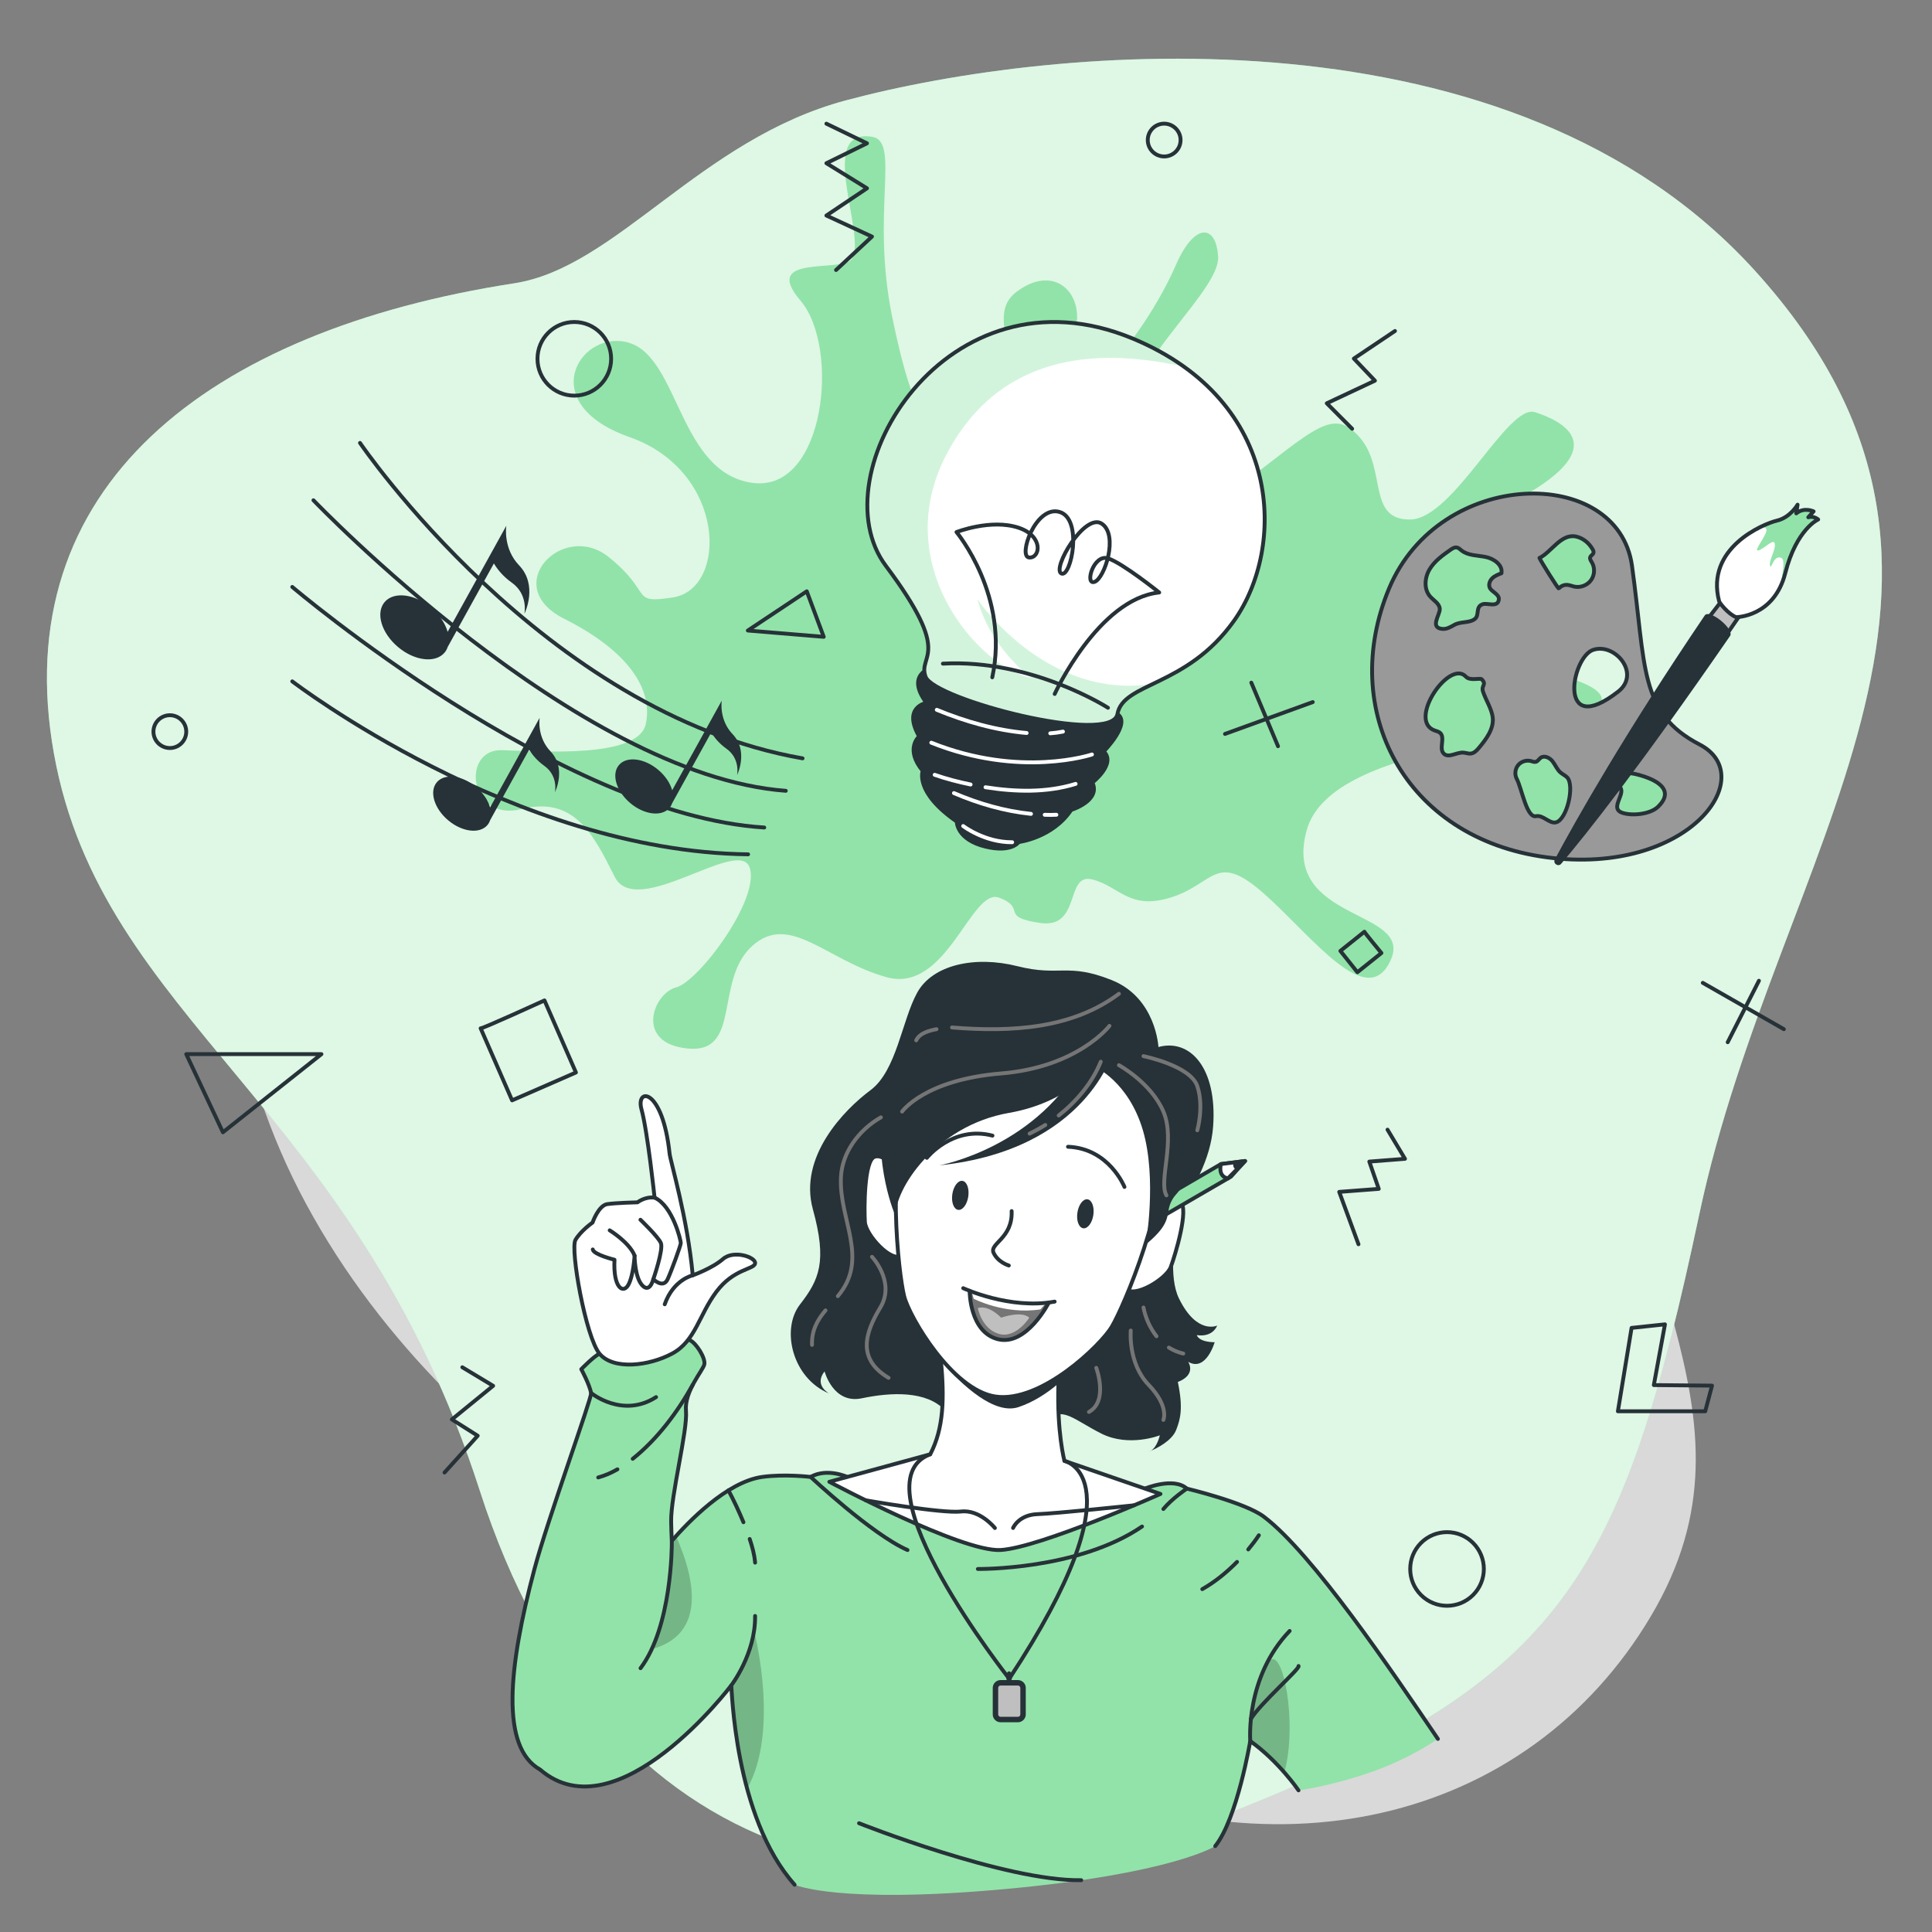 <?xml version="1.0" encoding="utf-8"?>
<!-- Generator: Adobe Illustrator 25.2.1, SVG Export Plug-In . SVG Version: 6.00 Build 0)  -->
<svg version="1.1" xmlns="http://www.w3.org/2000/svg" xmlns:xlink="http://www.w3.org/1999/xlink" x="0px" y="0px"
	 viewBox="0 0 500 500" style="enable-background:new 0 0 500 500;" xml:space="preserve">
<rect x="0" y="0" width="500" height="500" fill="#808080" stroke="none"/>
<style type="text/css">
	.st0{opacity:0.7;fill:#FFFFFF;}
	.st1{fill:#92E3A9;}
	.st2{fill:none;stroke:#263238;stroke-linecap:round;stroke-linejoin:round;stroke-miterlimit:10;}
	.st3{fill:#263238;}
	.st4{fill:#999999;stroke:#263238;stroke-linecap:round;stroke-linejoin:round;stroke-miterlimit:10;}
	.st5{fill:#92E3A9;stroke:#263238;stroke-linecap:round;stroke-linejoin:round;stroke-miterlimit:10;}
	.st6{fill:#BFBFBF;stroke:#263238;stroke-linecap:round;stroke-linejoin:round;stroke-miterlimit:10;}
	.st7{clip-path:url(#XMLID_3_);fill:#92E3A9;}
	.st8{fill:#263238;stroke:#263238;stroke-linecap:round;stroke-linejoin:round;stroke-miterlimit:10;}
	.st9{opacity:0.4;clip-path:url(#XMLID_4_);fill:#92E3A9;}
	.st10{fill:none;stroke:#FFFFFF;stroke-linecap:round;stroke-linejoin:round;stroke-miterlimit:10;}
	.st11{opacity:0.2;}
	.st12{fill:#FFFFFF;stroke:#263238;stroke-linecap:round;stroke-linejoin:round;stroke-miterlimit:10;}
	.st13{fill:#757575;}
	.st14{fill:#BFBFBF;}
	.st15{fill:#FFFFFF;}
	.st16{fill:none;stroke:#757575;stroke-linecap:round;stroke-linejoin:round;stroke-miterlimit:10;}
</style>
<g id="Background_Simple">
	<g>
		<path class="st0" d="M67.93,167.09c0,0-27.88,71.99,11.3,144.5c39.17,72.52,119.88,110.8,184.47,143.55
			c64.59,32.75,131.66,16.8,163.53-36.84c31.87-53.64-11.85-91.93-11.9-168.42c-0.05-76.49,11.45-96.74-29.96-161.36
			c-41.41-64.62-143.06-78.93-219.9-31C88.63,105.45,67.93,167.09,67.93,167.09z"/>
	</g>
	<g>
		<path class="st1" d="M454.33,70.22C391.44,0.67,273.62,11.35,218.86,25.99c-37.67,10.08-59.39,43.26-85.73,47.32
			C53.78,85.56,1.57,126.01,13.96,195.05c12.39,69.04,78.01,90.74,110.21,190.73c32.19,99.99,111.7,116.42,196.08,82.59
			c84.39-33.84,99.55-60.17,119.58-154.36C459.86,219.82,526.37,149.9,454.33,70.22z"/>
		<path class="st0" d="M454.33,70.22C391.44,0.67,273.62,11.35,218.86,25.99c-37.67,10.08-59.39,43.26-85.73,47.32
			C53.78,85.56,1.57,126.01,13.96,195.05c12.39,69.04,78.01,90.74,110.21,190.73c32.19,99.99,111.7,116.42,196.08,82.59
			c84.39-33.84,99.55-60.17,119.58-154.36C459.86,219.82,526.37,149.9,454.33,70.22z"/>
	</g>
</g>
<g id="Doodles">
	<path class="st1" d="M174.12,154.62c14.29-2.17,13.98-32.65-11.22-41.51c-25.2-8.87-12.27-28.62,0.29-24.26
		c12.56,4.36,12.71,33.51,31.53,36.11c18.82,2.6,22.79-35.05,12.44-47.17c-10.35-12.12,10.77-7.12,13.28-10.75
		c4.07-5.89-9.47-34.12,5.3-31.63c7.32,1.24-0.35,19.4,5.12,46.4c5.47,27,12.04,40.45,24.39,26.08c12.35-14.37-1.18-25.63,7.9-32.42
		c9.08-6.79,16.4-0.61,15.54,7.97c-0.86,8.58-1.24,17.01,4.77,13.94c6.01-3.07,15.92-17.43,20.83-28.73
		c4.91-11.3,10.52-10.56,10.96-2.15c0.44,8.41-21.89,26.64-22.49,39.22c-0.6,12.58,8.15,35.23,27.96,20.13
		c19.82-15.1,24.37-20.59,31.28-12.52c6.91,8.07,1.76,21.28,12.98,21.12c11.22-0.16,25.21-30.04,32.27-27.78
		c7.06,2.26,20.39,8.79-3.87,22.21c-24.26,13.42-32.49,12.83-31.42,27.46c1.07,14.64,57.91,16.37,52.18,26.07
		c-5.73,9.7-69.33,8.54-75.96,32.43c-6.64,23.9,27.76,20.24,21.74,33.62c-6.03,13.38-19.94-5.73-32.6-17.01
		c-12.65-11.28-12.91-2.89-23.98,0.71c-11.07,3.6-13.52-2.76-20.65-4.56c-7.13-1.8-2.78,12.82-13.5,11.26
		c-10.72-1.56-3.33-3.75-10.58-6.54c-7.26-2.79-13.53,24.89-29.14,20.58c-15.61-4.31-25.1-16.93-34.86-8.03
		c-9.76,8.9-2.64,27.81-16.56,26.49c-13.93-1.31-8.99-14.3-3.1-15.81c5.88-1.51,21.81-22.87,19.06-31.02
		c-2.75-8.16-29.32,13.61-34.94,2.36c-5.62-11.25-10.57-20.88-24.15-17.5c-13.59,3.39-15.66-15.56-5.03-15.25
		c10.63,0.31,35.31,2.14,37.24-6.76c1.93-8.9-4.38-18.84-21.16-27.27c-16.77-8.43-0.32-25.4,11.48-16.01
		C169.25,153.52,162.82,156.33,174.12,154.62z"/>
	<g>
		<polygon class="st2" points="57.69,293.03 48.2,272.81 83.19,272.81 		"/>
		<polygon class="st2" points="208.79,153.03 213.18,164.81 193.54,163.18 		"/>
		<polyline class="st2" points="213.87,32.01 224.38,37.09 213.87,42.24 224.38,48.73 213.87,55.78 225.67,61.23 216.37,69.88 		"/>
		<polygon class="st2" points="422.25,343.66 418.71,365.24 441.31,365.24 443.07,358.6 428.01,358.46 430.89,342.74 		"/>
		
			<ellipse transform="matrix(0.707 -0.707 0.707 0.707 -177.409 383.79)" class="st2" cx="374.57" cy="406.05" rx="9.53" ry="9.53"/>
		<circle class="st2" cx="148.63" cy="92.86" r="9.53"/>
		<line class="st2" x1="440.68" y1="254.36" x2="461.66" y2="266.35"/>
		<line class="st2" x1="455.21" y1="253.82" x2="447.13" y2="269.73"/>
		<line class="st2" x1="339.74" y1="181.7" x2="317.03" y2="189.94"/>
		<line class="st2" x1="330.75" y1="193.12" x2="323.84" y2="176.67"/>
		<path class="st2" d="M124.39,266.12c-0.16,0.41,16.52-7.21,16.52-7.21l8.14,18.65l-16.52,7.21L124.39,266.12z"/>
		<path class="st2" d="M353.11,241.13c-0.17-0.02,4.4,5.51,4.4,5.51l-6.22,4.97l-4.4-5.51L353.11,241.13z"/>
		<path class="st2" d="M48.2,189.35c0,2.34-1.9,4.24-4.24,4.24c-2.34,0-4.25-1.9-4.25-4.24c0-2.34,1.9-4.25,4.25-4.25
			C46.3,185.1,48.2,187,48.2,189.35z"/>
		<path class="st2" d="M305.53,36.25c0,2.34-1.9,4.24-4.25,4.24c-2.34,0-4.24-1.9-4.24-4.24c0-2.34,1.9-4.25,4.24-4.25
			C303.63,32.01,305.53,33.91,305.53,36.25z"/>
		<polyline class="st2" points="359.09,292.36 363.61,299.9 354.38,300.62 356.82,307.68 346.59,308.46 351.57,322.01 		"/>
		<polyline class="st2" points="119.65,353.85 127.62,358.65 116.95,367.35 123.63,371.57 115.04,381.09 		"/>
		<polyline class="st2" points="349.93,110.96 343.37,104.37 355.83,98.52 350.38,92.8 361.02,85.66 		"/>
	</g>
</g>
<g id="Notation">
	<g>
		<g>
			<path class="st2" d="M93.17,114.63c0,0,47.53,69.94,114.53,81.63"/>
			<path class="st2" d="M81.12,129.47c0,0,68.08,71.17,122.24,75.19"/>
			<path class="st2" d="M75.64,151.9c0,0,69.36,58.98,122.15,62.26"/>
			<path class="st2" d="M75.64,176.34c0,0,57.34,44.03,117.97,44.76"/>
		</g>
		<path class="st3" d="M134.35,146.32c-2.04-2.13-2.88-4.55-3.21-6.51c-0.35-2.03-0.13-3.54-0.11-3.73l0-0.01l-15.18,27.45
			c-0.61-2.15-2.08-4.41-4.27-6.25c-4.29-3.61-9.68-4.26-12.05-1.44c-2.37,2.81-0.81,8.01,3.48,11.62
			c4.29,3.61,9.68,4.25,12.05,1.44c0.37-0.44,0.63-0.94,0.81-1.47l11.95-21.61c0.83,1.41,2.27,3.3,4.61,4.96
			c4.25,3.01,3.34,7.81,3.28,8.09C135.9,158.5,139.23,151.43,134.35,146.32z"/>
		<path class="st3" d="M142.46,194.44c-1.72-1.8-2.43-3.85-2.71-5.51c-0.3-1.71-0.11-3-0.09-3.15l0-0.01l-12.83,23.2
			c-0.51-1.81-1.76-3.73-3.61-5.29c-3.62-3.05-8.18-3.6-10.18-1.22c-2,2.38-0.68,6.78,2.94,9.83c3.63,3.05,8.18,3.6,10.18,1.22
			c0.31-0.37,0.53-0.79,0.69-1.25l10.1-18.27c0.7,1.19,1.92,2.79,3.9,4.2c3.59,2.55,2.82,6.61,2.77,6.84
			C143.77,204.73,146.59,198.76,142.46,194.44z"/>
		<path class="st3" d="M189.59,189.99c-1.72-1.8-2.43-3.85-2.71-5.51c-0.3-1.71-0.11-3-0.09-3.15l0-0.01l-12.83,23.2
			c-0.51-1.81-1.76-3.73-3.61-5.29c-3.63-3.05-8.18-3.6-10.18-1.22c-2,2.38-0.68,6.77,2.94,9.83c3.62,3.05,8.18,3.6,10.18,1.22
			c0.31-0.37,0.53-0.79,0.69-1.24l10.1-18.27c0.7,1.19,1.92,2.79,3.9,4.2c3.59,2.55,2.82,6.61,2.77,6.84
			C190.9,200.29,193.72,194.31,189.59,189.99z"/>
	</g>
</g>
<g id="Paint_tools">
	<g>
		<g>
			<path class="st4" d="M359.5,152.27c-13.13,31.37,3.88,64.69,40.72,69.59c36.84,4.89,55.41-21.01,39.64-29.18
				c-15.77-8.17-13.87-20.21-17.51-46.29C418.7,120.3,372.61,120.95,359.5,152.27z M418.79,178.98
				c-15.88,12.36-12.18-8.88-6.5-10.79C417.97,166.27,424.72,174.36,418.79,178.98z"/>
			<path class="st5" d="M407.85,138.85c-3.86-0.81-6.39,4.08-9.44,5.55c0.31,0.78,4.86,8.07,5.01,7.9c0.53-0.64,1.38-1,2.21-0.93
				c0.62,0.05,1.19,0.31,1.79,0.44c1.6,0.35,3.38-0.33,4.34-1.66c0.96-1.33,1.04-3.24,0.2-4.64c-0.24-0.4-0.56-0.84-0.42-1.28
				c0.14-0.46,0.73-0.69,0.85-1.15c0.08-0.31-0.06-0.64-0.23-0.93C411.24,140.53,409.68,139.23,407.85,138.85z"/>
			<path class="st5" d="M384.47,144.14c-2.13-0.43-4.52-0.33-6.22-1.67c-0.39-0.31-0.76-0.7-1.24-0.78
				c-0.58-0.1-1.13,0.25-1.62,0.59c-2.05,1.44-4.16,2.94-5.43,5.09c-1.28,2.15-1.5,5.14,0.16,7.01c0.92,1.03,2.39,1.8,2.49,3.18
				c0.11,1.53-2.72,4.92,0.71,5.21c1.09,0.09,2.11-0.51,3.06-1.05c1.66-0.95,3.98-0.41,5.36-1.58c1.18-1,0.05-3.1,1.96-3.76
				c1.23-0.43,3.86,0.93,4.19-1.16c0.23-1.46-1.85-1.98-2.35-3.13c-0.36-0.83,0.02-1.82,0.67-2.45c0.65-0.62,1.52-0.96,2.36-1.28
				C388.96,146.21,386.6,144.56,384.47,144.14z"/>
			<path class="st5" d="M383.45,175.78c-0.47-0.38-2.99,0.51-4.08-0.66c-4.28-4.62-15.2,11.37-8.09,13.93
				c0.47,0.17,1,0.27,1.38,0.59c1.47,1.23-0.37,4.07,1,5.41c1.25,1.21,3.26-0.37,5-0.28c0.67,0.03,1.32,0.33,1.99,0.25
				c0.9-0.11,1.58-0.85,2.16-1.55c1.77-2.13,3.83-4.82,3.51-7.77c-0.24-2.18-1.81-4.59-2.5-6.66
				C383.24,177.33,384.88,177.23,383.45,175.78z"/>
			<path class="st5" d="M403.83,199.9c-0.89-0.78-1.31-1.95-2.04-2.88c-0.73-0.93-2.11-1.6-3.06-0.91
				c-0.45,0.33-0.73,0.91-1.26,1.05c-0.42,0.11-0.85-0.09-1.26-0.2c-1.2-0.32-2.57,0.12-3.34,1.09c-0.77,0.96-0.92,2.39-0.35,3.49
				c1.36,2.62,2.56,10.18,4.99,9.69c1.88-0.38,3.48,2.03,5.19,1.59c2.86-0.73,4.86-9.57,2.88-11.63
				C405.07,200.67,404.37,200.38,403.83,199.9z"/>
			<path class="st5" d="M427.39,201.7c-1.16-0.54-2.43-0.94-3.48-1.21c-1.11-0.28-2.29-0.56-3.39-0.24c-1.1,0.32-2.04,1.48-1.7,2.57
				c0.16,0.49,0.54,0.88,0.71,1.37c0.64,1.83-2.76,5.09,0.25,6.14c2.55,0.89,7.3,0.42,9.32-1.54
				C432.63,205.37,430.33,203.07,427.39,201.7z"/>
		</g>
		<g>
			<polygon class="st6" points="441.57,160.67 445.34,155.79 450.42,159.02 446.69,164.44 			"/>
			<path class="st3" d="M441.19,159.27c-20.82,30.76-33.19,52.66-38.8,63.14c-0.57,1.06,0.88,2.04,1.66,1.12
				c6.69-7.88,20.26-25,43.69-58.95C448.94,162.83,442.38,157.52,441.19,159.27z"/>
			<g>
				<defs>
					<path id="XMLID_5_" d="M444.91,155.61c0.12,0.48,2.39,3.32,4.39,4.11c0,0,9.83,0,12.73-11.42c2.9-11.42,8.51-13.86,8.51-13.86
						s-1.08-1-2.56-0.57l1.38-1.52c0,0-2.46-1.18-4.49,0.51l0.34-2.25c0,0-1.87,3.31-5.34,4.13
						C456.39,135.55,441.28,141.8,444.91,155.61z"/>
				</defs>
				<use xlink:href="#XMLID_5_"  style="overflow:visible;fill:#FFFFFF;"/>
				<clipPath id="XMLID_3_">
					<use xlink:href="#XMLID_5_"  style="overflow:visible;"/>
				</clipPath>
				<path id="XMLID_6_" class="st7" d="M462.03,148.29c-0.3,1.18-0.68,2.25-1.12,3.2c0.21-2.77,1.32-6.66,0.02-7.14
					c-2.05-0.75-2.53,3.4-2.85,2.01c-0.32-1.39,1.46-3.92,1.24-5.58c-0.22-1.66-2.71,1.27-4.26,1.67c-1.55,0.4,2.6-4.35,2.06-5.54
					c-0.12-0.25-0.54-0.51-1.13-0.73c1.65-0.8,3.06-1.27,3.86-1.46c3.47-0.81,5.34-4.13,5.34-4.13l-0.33,2.24
					c2.04-1.68,4.5-0.51,4.5-0.51l-1.37,1.53c1.48-0.44,2.56,0.57,2.56,0.57S464.94,136.87,462.03,148.29z"/>
				
					<use xlink:href="#XMLID_5_"  style="overflow:visible;fill:none;stroke:#263238;stroke-linecap:round;stroke-linejoin:round;stroke-miterlimit:10;"/>
			</g>
		</g>
	</g>
</g>
<g id="Lamp">
	<g>
		<path class="st8" d="M241.07,172.86c0,0-6.85,1.59-1.31,9.05c0,0-6.26,1.03-1.89,8.67c0,0-3.79,3.21,0.93,8.92
			c0,0-2.2,5.5,8.8,13.11c0,0-0.08,4.72,7.56,6.52c6.68,1.58,8.48-1.21,8.48-1.21s8.76-1.06,13.58-8.31c0,0,7.72-2.37,5.49-7.09
			c0,0,6.26-4.88,2.93-8.05c0,0,7.19-7.25,3.56-9.66C282.81,180.57,241.07,172.86,241.07,172.86z"/>
		<g>
			<defs>
				<path id="XMLID_2_" d="M293.14,87.61c39.15,16.27,39.65,54.15,26.22,73.05c-12.24,17.21-28.72,15.91-30.17,24.15
					c-1.44,8.24-47.51-3.77-49.65-9.66c-2.14-5.89,7.42-5.1-10.28-28.71C211.57,122.83,245.06,67.63,293.14,87.61z"/>
			</defs>
			<use xlink:href="#XMLID_2_"  style="overflow:visible;fill:#FFFFFF;"/>
			<clipPath id="XMLID_4_">
				<use xlink:href="#XMLID_2_"  style="overflow:visible;"/>
			</clipPath>
			<path class="st9" d="M289.2,184.8c-1.44,8.24-47.51-3.77-49.65-9.65c-2.15-5.9,7.41-5.11-10.28-28.71
				c-17.69-23.61,15.79-78.82,63.88-58.84c5.06,2.1,9.47,4.57,13.29,7.3c-19.67-4.33-46.39-5.08-61.13,22.02
				c-16.04,29.51,8.91,56.35,21.46,58.44c0,0-10.39-7.57-13.84-20.3c0,0,17.73,26.3,45.5,21.91
				C293.48,179.35,289.84,181.12,289.2,184.8z"/>
			
				<use xlink:href="#XMLID_2_"  style="overflow:visible;fill:none;stroke:#263238;stroke-linecap:round;stroke-linejoin:round;stroke-miterlimit:10;"/>
		</g>
		<path class="st10" d="M282.6,195.26c0,0-18.44,6.21-41.58-3.05"/>
		<path class="st10" d="M271.81,189.78c1.1-0.08,2.2-0.22,3.28-0.44"/>
		<path class="st10" d="M242.44,183.7c7.35,3.04,15.32,5.31,23.25,6"/>
		<path class="st10" d="M255.05,203.74c7.68,1.21,15.82,1.45,23.32-0.87"/>
		<path class="st10" d="M241.89,200.52c3.03,1.06,6.16,1.86,9.3,2.51"/>
		<path class="st10" d="M266.82,210.63c-6.87-0.71-13.6-2.66-19.94-5.38"/>
		<path class="st10" d="M273.39,210.86c-1.01,0.05-2.02,0.05-3.02,0.01"/>
		<path class="st10" d="M249.27,213.78c0,0,5.56,4.25,12.68,4.19"/>
		<path class="st2" d="M286.74,183.17c0,0-19.69-12.65-42.72-11.42"/>
		<path class="st2" d="M272.95,179.6c0,0,11.29-24.6,27.05-26.27c0,0-9.55-7.67-13.27-8.83c-3.72-1.16-6.07,6.96-3.47,6.09
			c2.6-0.87,6.3-12.12,1.88-15.06c-4.42-2.94-12.98,11.69-10.46,12.89c2.51,1.2,5.66-14.2-0.51-15.94
			c-6.17-1.74-10.74,11.53-7.85,11.8c2.89,0.27,3.89-5.5-2.7-7.7c-7.13-2.38-16.08,1.12-16.08,1.12s13.82,16.52,9.26,37.59"/>
	</g>
</g>
<g id="Character">
	<g>
		<g>
			<path class="st1" d="M314.5,477.77c5.68-7.03,9.06-27.19,9.06-27.19c7.47,5.33,12.49,12.76,12.49,12.76s7.77-0.92,18.55-4.63
				c10.3-3.54,17.52-8.69,17.52-8.69c-12.07-17.79-32.49-48.02-45.06-57.52c-4.86-3.68-19.92-7.26-19.92-7.26
				c-3.42-3.09-10.85,0-10.85,0c-40.23,10.23-77.03-3.02-77.03-3.02s-5.21-2.41-9.49,0c0,0-6.75-0.81-12.52,0
				c-9.21,1.27-19.27,11.79-23.42,16.57c-1.24,1.43-35.35,40.94-35.35,40.94s-1.18,16.11,1.31,18.25
				c19.99,17.13,49.44-21.79,49.44-21.79c0.19,0.08,0.64,33.89,16.41,51.57c0,0,11.18,5.1,54.64,1.11
				C303.42,484.91,314.5,477.77,314.5,477.77z"/>
			<g>
				<path class="st11" d="M163.75,427.64c-6.69,0.59-10.16-1.01-11.49-3.85c0,0,0,0,0-0.01c9.63-11.14,20.88-24.17,21.58-24.98
					c0.33-0.39,0.71-0.81,1.11-1.26C179.94,408.72,184.1,425.87,163.75,427.64z"/>
				<path class="st11" d="M193.35,462.9c-3.78-13.92-4.01-26.66-4.12-26.7c0,0,4.84-6.34,6.18-13
					C195.42,423.2,201.7,448.25,193.35,462.9z"/>
				<path class="st11" d="M332.39,458.72c-2.16-2.48-5.22-5.56-8.82-8.14c0,0,0.48-15.9,4.92-20.72
					C332.05,425.99,335.86,446.1,332.39,458.72z"/>
			</g>
		</g>
		<path class="st2" d="M314.5,477.77c5.68-7.03,9.06-27.19,9.06-27.19c7.47,5.33,12.49,12.76,12.49,12.76"/>
		<path class="st2" d="M372.13,450.03c-12.07-17.79-32.49-48.02-45.06-57.52c-4.86-3.68-19.92-7.26-19.92-7.26
			c-3.42-3.09-10.85,0-10.85,0c-40.23,10.23-77.03-3.02-77.03-3.02s-5.21-2.41-9.49,0c0,0-6.75-0.81-12.52,0
			c-9.21,1.27-19.27,11.79-23.42,16.57c-1.24,1.43-35.35,40.94-35.35,40.94s-1.18,16.11,1.31,18.25
			c19.99,17.13,49.44-21.79,49.44-21.79c0.19,0.08,0.64,33.89,16.41,51.57"/>
		<g>
			<path class="st3" d="M297.79,375.48c-0.33,0.14-0.53,0.21-0.53,0.21C297.45,375.65,297.62,375.57,297.79,375.48z"/>
			<path class="st3" d="M309.74,345.53c4.23,0.62,5.26-2.47,5.26-2.47s-5.26,2.47-9.9-7.05c-2.64-5.42-1.34-15.39,0.27-22.97
				c3.25-5.36,7.97-12.77,8.59-21.57c1.07-15.09-5.98-22.74-14.16-20.5c0,0-0.6-12.75-12.11-17.33
				c-11.51-4.57-13.35-0.81-24.38-3.59c-11.03-2.78-21.96-0.36-25.93,6.83c-3.98,7.18-5.32,20.22-12.11,25.27
				c-6.79,5.04-18.65,17.2-14.9,30.8c3.75,13.6,1.63,18.25-3.35,24.67c-4.97,6.43-1.95,19.08,7.55,23.01c0,0-4.01-2.14-1.17-5.72
				c0,0,2.2,8.52,9.62,6.97c7.42-1.56,16.8-2.07,21.59,3.18c4.79,5.25,22.32,6.68,26.27,2.66c3.95-4.02,7.01-0.29,14.17,3.3
				c7.16,3.59,15.11,0.44,15.11,0.44s-0.67,3.1-2.38,4.03c1.46-0.61,5.48-2.54,6.61-5.42c1.11-2.83,1.84-5.68,0.43-12.41
				c4.96-1.95,2.67-5.22,2.67-5.22c4.65,2.68,6.86-5.07,6.86-5.07C310.06,347.3,309.74,345.53,309.74,345.53z"/>
		</g>
		<g>
			<path class="st12" d="M300.33,386.63c0,0-31.33,13.95-41.39,14.51c-10.06,0.58-44.31-17.65-44.31-17.65l26.11-7.12
				c3.56-6.78,3.64-14.74,2.79-24.08c-0.27-2.89-0.62-5.63-0.99-8.07c-0.89-5.92-1.87-10.05-1.87-10.05l36.89,1.52
				c-0.78,2.35-1.4,4.75-1.9,7.15c-1.08,5.18-1.58,10.39-1.74,15.21c-0.42,12.76,1.56,20.02,1.56,20.02L300.33,386.63z"/>
			<path class="st12" d="M224.06,388.28c0,0,19.76,3.47,24.66,2.9c4.91-0.57,8.76,4.27,8.76,4.27"/>
			<path class="st12" d="M293.49,389.57c0,0-20.11,2.13-25,2.29c-4.89,0.17-6.31,3.58-6.31,3.58"/>
			<path class="st3" d="M275.65,342.85c-1.08,5.18-1.58,10.39-1.74,15.21c-2.81,2.4-6.33,4.76-10.33,6.1
				c-6.2,2.06-14.45-5.51-20.05-11.87c-0.27-2.89-0.62-5.63-0.99-8.07L275.65,342.85z"/>
		</g>
		<g>
			<g>
				<path class="st12" d="M232.09,303.11c0,0-3.04-4.67-5.76-3.73c-2.72,0.94-2.71,13.61-2.49,16.9c0.22,3.29,6.84,10.65,9.61,8.64"
					/>
				<path class="st12" d="M298.88,312.95c0,0,4.26-3.59,6.59-1.91c2.33,1.69-1.33,13.81-2.49,16.9c-1.16,3.09-9.62,8.23-11.69,5.5"
					/>
			</g>
			<path class="st12" d="M257.62,361.42c-11.19-1.65-22.29-20.61-23.62-25.94c-1.49-5.94-4.77-35.23,1.62-51.28
				c7.18-18.03,22.2-25.64,36.83-23.49c14.64,2.16,26.83,13.77,28.5,33.11c1.49,17.21-10.1,44.31-13.24,49.57
				C284.9,348.11,269.41,363.16,257.62,361.42z"/>
			<path class="st3" d="M282.96,314.43c-0.3,2.07-1.48,3.61-2.62,3.45c-1.14-0.17-1.82-1.98-1.51-4.05
				c0.31-2.07,1.48-3.61,2.62-3.45C282.58,310.55,283.26,312.36,282.96,314.43z"/>
			<path class="st3" d="M246.46,309.06c-0.31,2.07,0.37,3.89,1.51,4.05c1.14,0.17,2.31-1.37,2.62-3.45c0.3-2.07-0.37-3.89-1.51-4.05
				C247.94,305.44,246.77,306.99,246.46,309.06z"/>
			<path class="st13" d="M271.46,337.08c0,0-5.79,11.36-13.19,9.51c-7.27-1.83-7.33-12.17-7.33-12.51c0,0,0.37,0.16,1.04,0.4
				c1.61,0.61,4.92,1.72,9.03,2.32c3.44,0.51,7.07,0.45,9.01,0.36C270.92,337.12,271.46,337.08,271.46,337.08z"/>
			<path class="st12" d="M261.81,313.43c0.29,7.14-5.83,8.35-4.66,10.82c1.17,2.47,3.93,3.26,3.93,3.26"/>
			<path class="st2" d="M250.94,334.06c0,0-0.07,10.67,7.33,12.53c7.4,1.86,13.18-9.51,13.18-9.51"/>
			<path class="st2" d="M239.86,299.65c0,0,6.67-8.42,16.99-5.75"/>
			<path class="st2" d="M291.01,307.18c0,0-3.96-9.98-14.61-10.4"/>
			<g>
				<polygon class="st5" points="322.23,300.47 320.16,302.75 318.56,304.52 300.06,315.27 300.83,310.09 315.97,301.27 
					319.25,300.86 				"/>
				<path class="st12" d="M317.79,304.97c-2.74-0.52-1.82-3.71-1.82-3.71l6.26-0.8L317.79,304.97z"/>
				<path class="st3" d="M322.23,300.47l-2.07,2.28c-1.38-0.38-0.97-1.73-0.91-1.89L322.23,300.47z"/>
			</g>
			<path class="st3" d="M283.42,276.14c0,0-7.02,9.22-22.27,11.87c-19.1,3.33-29.64,19.85-29.38,26.74c0,0-5.88-12.94-3.27-30.4
				c3.79-25.35,27.44-32.6,44.64-30.83c17.2,1.77,25.5,19.01,25.5,19.01s12.91,10.06,11.04,22.73c-1.79,12.13-4.74,12.47-6.3,15.21
				c-2.16,3.8,0.67,5.39-6.87,11.63c0,0,2.98-16.93-0.72-29.56C292.07,279.91,283.42,276.14,283.42,276.14z"/>
			<path class="st3" d="M288.15,271.85c0,0-6.73,25.72-45.02,29.74c0,0,25.79-4.66,37.72-28.23L288.15,271.85z"/>
			<path class="st14" d="M259.09,341.01c0,0,5.26-1.88,7.29,0c0,0-3.46,5.52-7.91,4.19c-4.45-1.33-5.4-6.66-5.4-6.66
				S255.48,337.42,259.09,341.01z"/>
			<path class="st15" d="M270.76,337.17l-1.5,1.7c-9.29,1.42-17.28-2.76-17.28-2.76l-0.52-1.85c1.61,0.61,5.45,1.94,9.55,2.54
				C264.45,337.31,268.82,337.26,270.76,337.17z"/>
			<path class="st2" d="M249.28,333.38c0,0,12.03,5.61,23.66,3.48"/>
			<path class="st16" d="M287.13,265.49c0,0-8.16,10.69-28.04,12.32c-19.88,1.63-25.63,9.87-25.63,9.87"/>
			<path class="st16" d="M242.37,266.35c-1.85,0.35-4.38,1.01-5.26,2.89"/>
			<path class="st16" d="M289.58,257.19c-11.99,8.96-27.47,9.99-43.2,8.72"/>
			<path class="st16" d="M213.64,339.13c-2.25,2.63-3.62,5.4-3.49,8.93"/>
			<path class="st16" d="M227.97,289.17c-5.58,3.16-10.04,8.97-10.34,15.52c-0.51,11.07,7.43,21.06-0.8,30.75"/>
			<path class="st16" d="M225.67,325.26c0,0,6.15,6.51,2.16,13.12c-4,6.61-6.06,13.33,2.13,18.2"/>
			<path class="st16" d="M270.52,291.14c-1.31,0.82-2.67,1.57-4.06,2.24"/>
			<path class="st16" d="M284.88,274.76c-2.19,5.46-6.32,10.31-10.89,13.93"/>
			<path class="st16" d="M289.58,275.67c0,0,8.31,4.52,11.51,12.01c3.2,7.49-1.31,18.03,0.78,21.68"/>
			<path class="st16" d="M302.51,348.75c1.14,0.72,2.4,1.24,3.72,1.55"/>
			<path class="st16" d="M295.93,338.38c0.52,2.68,1.69,5.29,3.37,7.44"/>
			<path class="st16" d="M292.64,344.34c0,0-0.77,8.46,4.62,14.05c5.39,5.59,3.82,9.08,3.82,9.08"/>
			<path class="st16" d="M283.71,353.99c0,0,3.22,8.57-1.89,11.42"/>
			<path class="st16" d="M295.93,273.33c0,0,12.15,2.45,13.93,7.76c1.78,5.31,0,11.43,0,11.43"/>
		</g>
		<path class="st5" d="M139.8,457.98c-10.29-5.71-8.3-26.27-1.48-51.93c3.35-12.61,14.89-44.37,14.66-45.55
			c-0.46-2.31-2.55-6.15-2.55-6.15s3.3-3.4,4.73-4.01c6.01-2.56,17.86-5.79,23.3-3.54c1.69,0.7,4.16,4.67,3.82,6.29
			c-0.35,1.62-5.21,6.95-4.75,12.05c0.46,5.09-3.96,21.96-3.84,28.67c0.02,1.38,0.08,3.12,0.17,5c0.05,1.2-0.01,22.19-8.09,32.92"/>
		<g>
			<path class="st12" d="M173.29,298.56c0.22,2.04,4.63,16.6,5.99,31.49c0,0,5.07-1.81,7.83-4.22c2.76-2.42,8.55-0.48,8.31,1.13
				c-0.24,1.61-5.54,1.33-10.04,7.37c-4.51,6.04-5.41,12.72-11.38,15.95c-5.97,3.23-15.26,4.36-18.84,0.06
				c-3.58-4.3-7.63-27.08-6.23-29.46c1.4-2.38,4.42-4.48,4.42-4.48s1.52-4.45,3.83-4.78c2.31-0.33,7.81-0.46,7.81-0.46
				s1.92-1.54,4.41-1.21c0,0-1.8-17.1-3.38-22.84C164.44,281.37,171.48,281.41,173.29,298.56z"/>
			<path class="st2" d="M169.39,309.94c4.72,2.13,6.8,11.1,6.8,11.74c0,0.64-2.5,7.41-3.4,9.37c-1.17,2.55-3.72,0-3.72,0
				s-0.77,3.35-2.56,1.88c-2.28-1.88-2.28-7.95-2.28-7.95s-0.27,5.05-1.6,7.51c-1.33,2.46-3.98,0.83-3.6-6.47
				c0,0-5.43-1.33-5.62-2.66"/>
			<path class="st2" d="M164.24,324.97c-1.33-3.42-6.45-6.56-6.45-6.56"/>
			<path class="st2" d="M169.08,331.05c0,0,2.68-7.73,1.95-9.37c-0.72-1.64-5.28-6.01-5.28-6.01"/>
			<path class="st2" d="M179.28,330.05c0,0-5.01,1.09-7.25,7.5"/>
		</g>
		<path class="st2" d="M152.97,360.5c0,0,8.11,6.67,16.82,1.07"/>
		<path class="st2" d="M159.79,380.26c-1.57,0.9-3.23,1.63-4.97,2.1"/>
		<path class="st2" d="M179.28,358.39c-3.96,7.11-9.15,14.05-15.53,19.15"/>
		<path class="st2" d="M209.79,382.22c0,0,15.81,14.85,25.07,18.93"/>
		<path class="st2" d="M194.02,398.29c0.66,1.98,1.23,4.03,1.4,6.12"/>
		<path class="st2" d="M188.53,385.71c1.42,2.68,2.71,5.44,3.87,8.24"/>
		<path class="st2" d="M253.07,406.05c0,0,25.89,0.35,42.49-10.99"/>
		<path class="st2" d="M307.15,385.25c0,0-3.82,2.56-6.07,5.28"/>
		<path class="st2" d="M320.14,404.22c-2.68,2.72-5.67,5.16-8.99,7.05"/>
		<path class="st2" d="M325.79,397.33c-0.84,1.27-1.77,2.49-2.74,3.66"/>
		<path class="st2" d="M189.24,436.19c0,0,6.31-8.18,6.18-17.98"/>
		<path class="st2" d="M323.57,450.58c0,0-1.36-16.46,10.19-28.49"/>
		<path class="st2" d="M336.06,431.16c0.55,0.55-9.86,9.63-12.33,13.69"/>
		<path class="st2" d="M222.32,471.85c0,0,37.88,15.06,57.5,14.74"/>
		<g>
			<g>
				<path class="st14" d="M264.76,443.69c0,0.73-0.59,1.32-1.32,1.32h-4.49c-0.73,0-1.32-0.59-1.32-1.32v-6.86
					c0-0.73,0.59-1.32,1.32-1.32h4.49c0.73,0,1.32,0.59,1.32,1.32V443.69z"/>
				<path class="st3" d="M263.44,445.72h-4.49c-1.12,0-2.03-0.91-2.03-2.03v-6.86c0-1.12,0.91-2.03,2.03-2.03h4.49
					c1.12,0,2.03,0.91,2.03,2.03v6.86C265.47,444.81,264.56,445.72,263.44,445.72z M258.95,436.21c-0.34,0-0.62,0.28-0.62,0.62v6.86
					c0,0.34,0.28,0.62,0.62,0.62h4.49c0.34,0,0.62-0.28,0.62-0.62v-6.86c0-0.34-0.28-0.62-0.62-0.62H258.95z"/>
			</g>
			<path class="st2" d="M275.46,378.08c0,0,20.11,4.14-14.27,56.38c0,0-40.04-50.73-20.46-58.09"/>
			<path class="st3" d="M261.91,433.93c0,0.77-0.34,1.39-0.76,1.39c-0.42,0-0.76-0.62-0.76-1.39s0.34-1.39,0.76-1.39
				C261.57,432.55,261.91,433.17,261.91,433.93z"/>
		</g>
	</g>
</g>
</svg>
